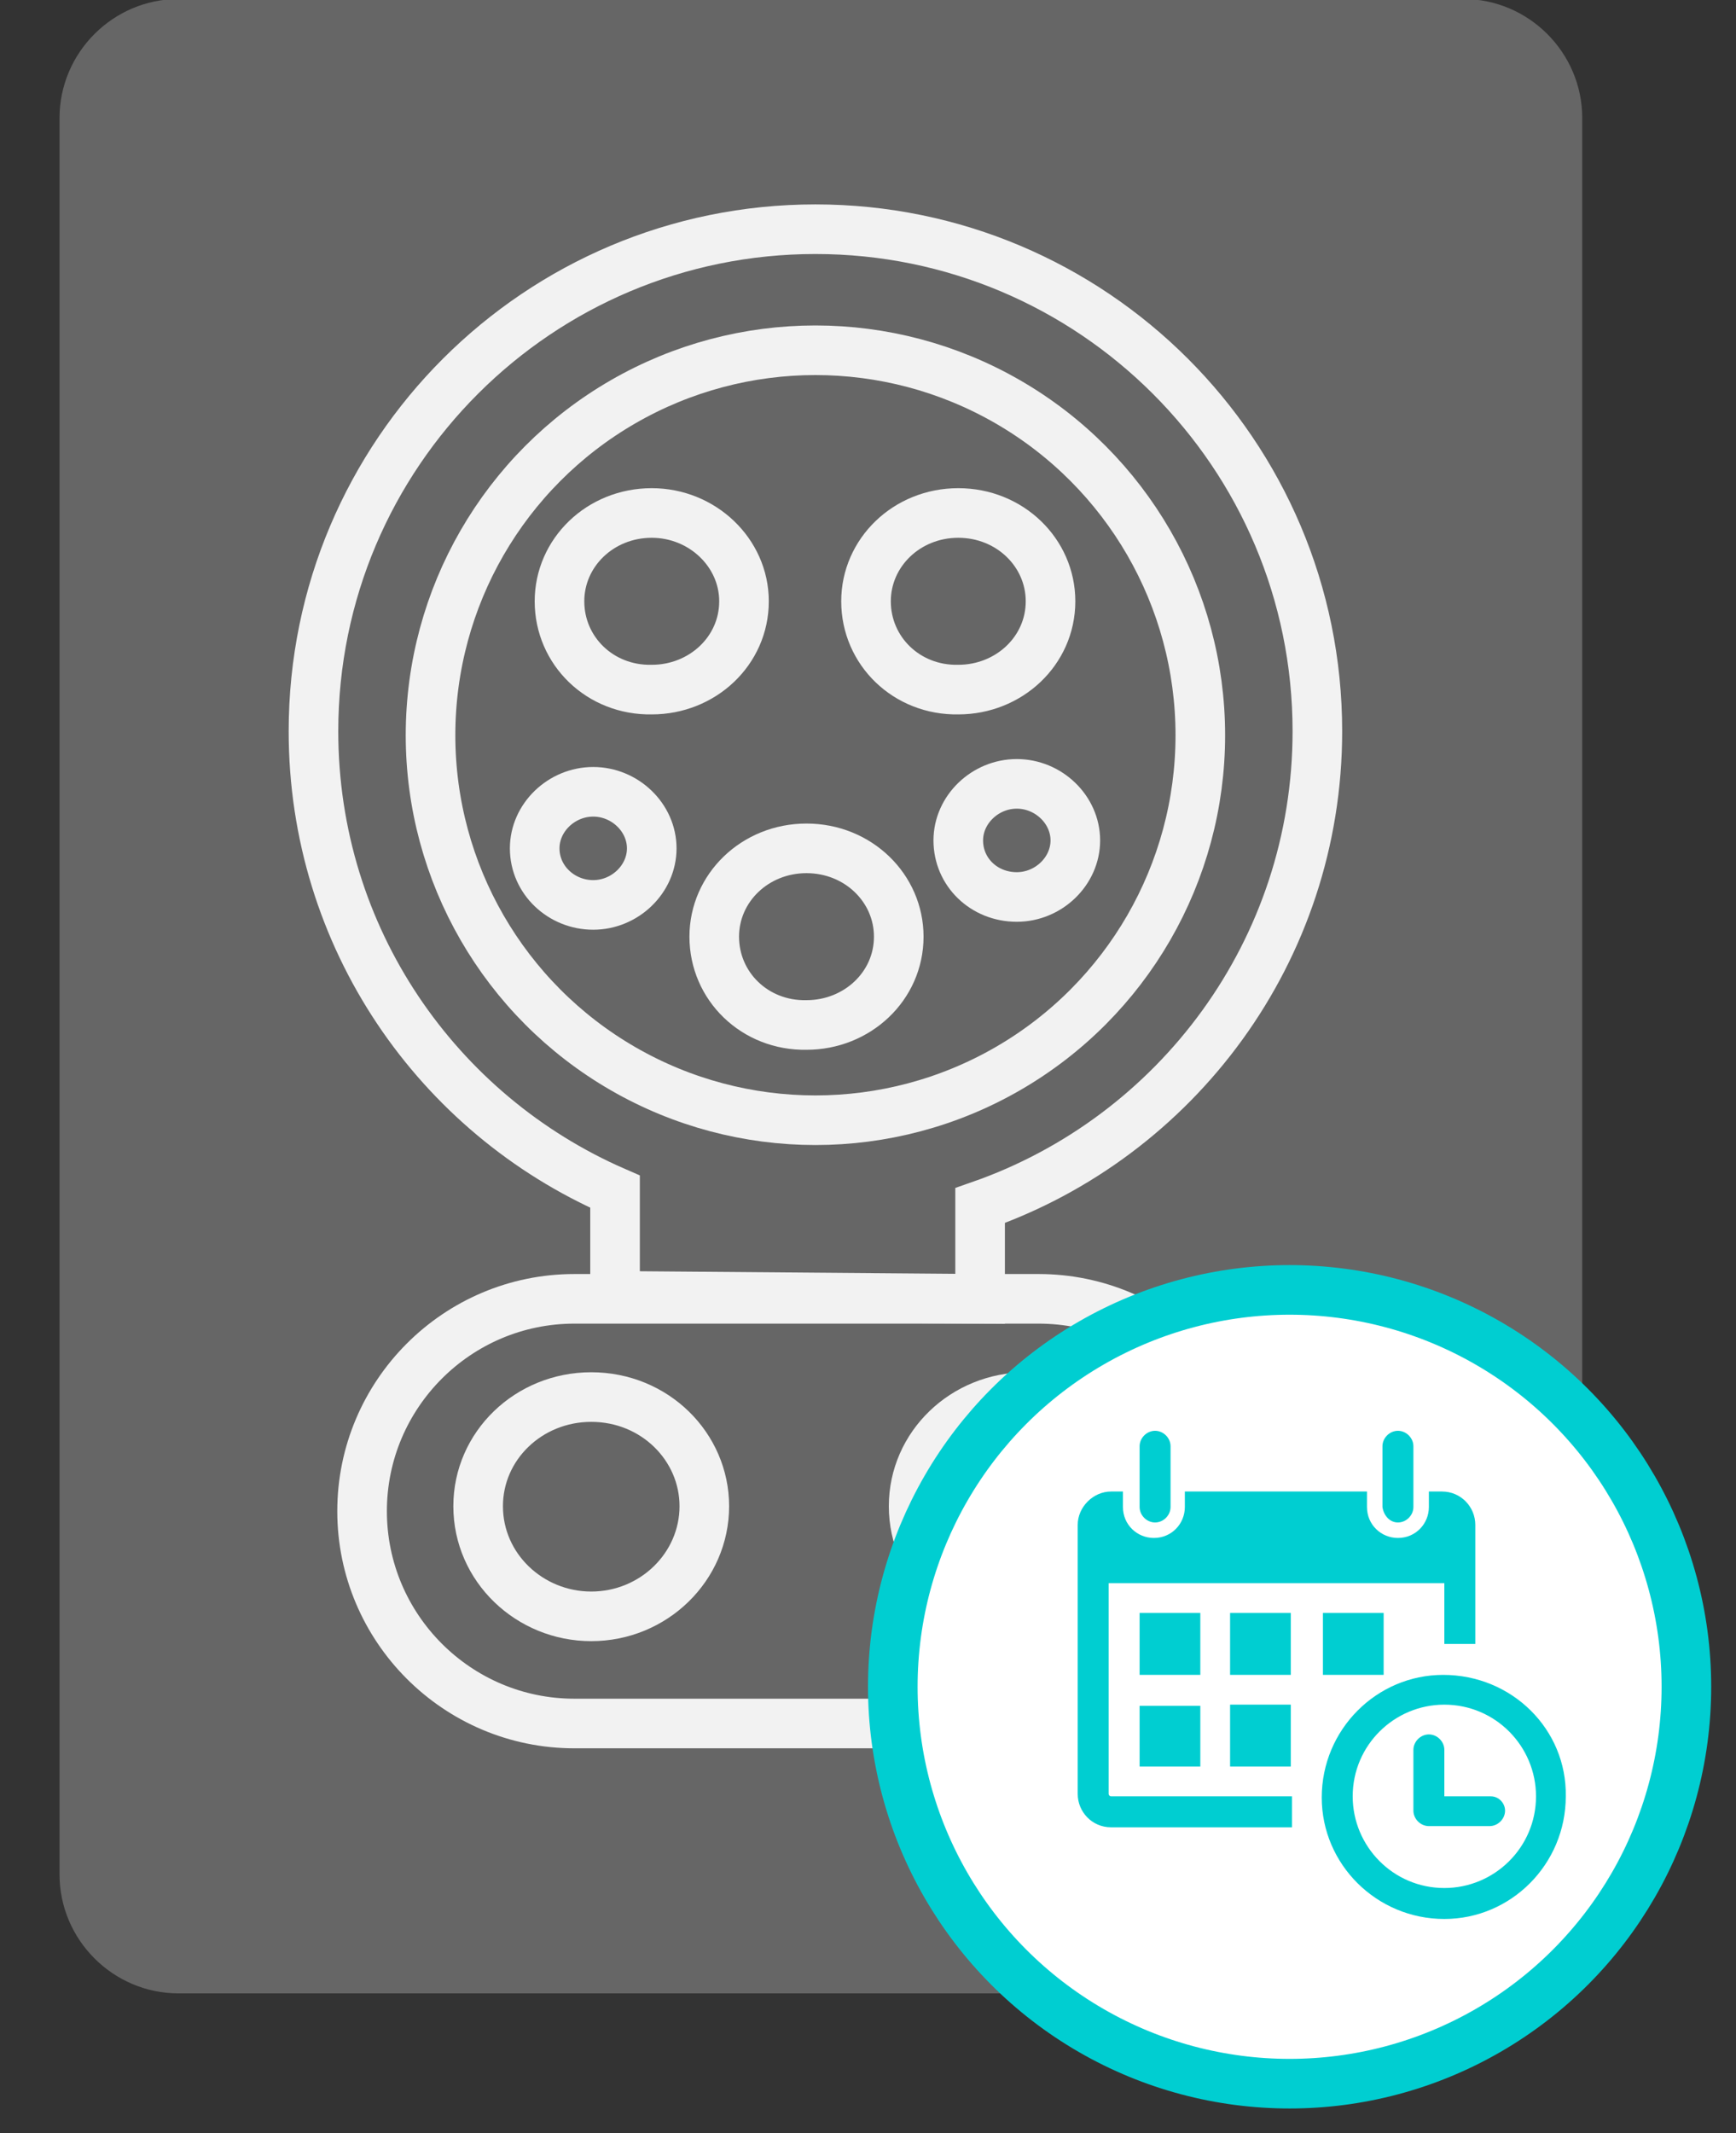 <?xml version="1.0" encoding="utf-8"?>
<!-- Generator: Adobe Illustrator 22.0.1, SVG Export Plug-In . SVG Version: 6.00 Build 0)  -->
<svg version="1.1" id="Capa_1" xmlns="http://www.w3.org/2000/svg" xmlns:xlink="http://www.w3.org/1999/xlink" x="0px" y="0px"
	 viewBox="0 0 175 215" style="enable-background:new 0 0 175 215;" xml:space="preserve">
<rect x="0" y="0" width="175" height="215" fill="#333333" stroke="none"/>
<style type="text/css">
	.st0{fill:#666666;}
	.st1{fill:none;stroke:#F2F2F2;stroke-width:5;stroke-miterlimit:10;}
	.st2{fill:#FFFFFF;stroke:#00CED1;stroke-width:5;stroke-miterlimit:10;}
	.st3{fill:#00CED1;}
</style>
<g transform="translate(0, -5)">
	<g>
		<path class="st0" d="M147.5,205.9H18c-6.6,0-12-5.4-12-12v-177c0-6.6,5.4-12,12-12h129.5c6.6,0,12,5.4,12,12v177
			C159.5,200.5,154.1,205.9,147.5,205.9z"/>
	</g>
	<g>
		<path class="st1" d="M98.8,126.5c19.8-6.9,34-25.7,34-47.8c0-28-22.7-50.6-50.6-50.6S31.6,50.7,31.6,78.7
			c0,20.8,12.5,38.6,30.4,46.4l0,10.5l36.8,0.3L98.8,126.5z"/>
		<circle class="st1" cx="82.2" cy="79.1" r="38.8"/>
		<path class="st1" d="M96.6,89.7c0-3.1,2.7-5.7,5.9-5.7c3.2,0,5.9,2.6,5.9,5.7c0,3.1-2.7,5.7-5.9,5.7
			C99.2,95.4,96.6,92.9,96.6,89.7z"/>
		<path class="st1" d="M53.9,90.5c0-3.1,2.7-5.7,5.9-5.7s5.9,2.6,5.9,5.7s-2.7,5.7-5.9,5.7S53.9,93.7,53.9,90.5z"/>
		<path class="st1" d="M87.3,65.6c0-4.9,4.1-8.9,9.3-8.9s9.3,4,9.3,8.9c0,5-4.2,8.9-9.3,8.9C91.4,74.6,87.3,70.6,87.3,65.6z"/>
		<path class="st1" d="M56.4,65.6c0-4.9,4.1-8.9,9.3-8.9c5.1,0,9.3,4,9.3,8.9c0,5-4.2,8.9-9.3,8.9C60.5,74.6,56.4,70.6,56.4,65.6z"
			/>
		<path class="st1" d="M72,99.4c0-4.9,4.1-8.9,9.3-8.9s9.3,4,9.3,8.9c0,5-4.2,8.9-9.3,8.9C76.1,108.4,72,104.4,72,99.4z"/>
		<path class="st1" d="M48.2,156.8c0-6.1,5.1-11,11.4-11c6.4,0,11.4,5,11.4,11c0,6.1-5.1,11.1-11.4,11.1
			C53.4,167.9,48.2,163,48.2,156.8z"/>
		<path class="st1" d="M92.1,156.8c0-6.1,5.1-11,11.4-11c6.4,0,11.4,5,11.4,11c0,6.1-5.1,11.1-11.4,11.1
			C97.3,167.9,92.1,163,92.1,156.8z"/>
		<path class="st1" d="M65.7,126.5"/>
		<path class="st1" d="M104.7,178.7H57.9c-11.8,0-21.4-9.6-21.4-21.4v0c0-11.8,9.6-21.4,21.4-21.4h46.8c11.8,0,21.4,9.6,21.4,21.4v0
			C126.1,169.1,116.4,178.7,104.7,178.7z"/>
	</g>
	<g transform="translate(80, 125)">
		<circle class="st2" cx="50" cy="50" r="40"/>
		<g transform="translate(-58, -58)">
			<g transform="scale(1.2)">
				<path class="st3" d="M77.4,74.9v-5.1c0-0.7,0.6-1.3,1.3-1.3s1.3,0.6,1.3,1.3c0,0,0,0,0,0v5.1c0,0.7-0.6,1.3-1.3,1.3
					S77.4,75.6,77.4,74.9C77.4,74.9,77.4,74.9,77.4,74.9C77.4,74.9,77.4,74.9,77.4,74.9z M99.1,76.2c0.7,0,1.3-0.6,1.3-1.3v-5.1
					c0-0.7-0.6-1.3-1.3-1.3s-1.3,0.6-1.3,1.3c0,0,0,0,0,0v5.1C97.9,75.6,98.4,76.2,99.1,76.2C99.1,76.2,99.1,76.2,99.1,76.2z
					 M113.2,99.2c0,5.7-4.6,10.3-10.2,10.3c-5.7,0-10.3-4.6-10.3-10.2c0-5.7,4.6-10.3,10.2-10.3c0,0,0,0,0,0
					C108.7,89,113.3,93.6,113.2,99.2L113.2,99.2L113.2,99.2z M110.7,99.2c0-4.2-3.4-7.7-7.7-7.7c-4.2,0-7.7,3.4-7.7,7.7
					c0,4.2,3.4,7.7,7.7,7.7C107.2,106.9,110.7,103.5,110.7,99.2L110.7,99.2z M82.5,83.8h-5.1V89h5.1V83.8z M77.4,96.7h5.1v-5.1h-5.1
					V96.7z M85,89h5.1v-5.2H85V89z M85,96.7h5.1v-5.2H85V96.7L85,96.7z M74.8,99V81.3H103v5.1h2.6v-10c0-1.5-1.2-2.8-2.8-2.8
					c0,0,0,0,0,0h-1.1v1.3c0,1.4-1.1,2.6-2.6,2.6c-1.4,0-2.6-1.1-2.6-2.6v-1.3H81.2v1.3c0,1.4-1.1,2.6-2.6,2.6
					c-1.4,0-2.6-1.1-2.6-2.6v-1.3H75c-1.5,0-2.8,1.3-2.8,2.8c0,0,0,0,0,0V99c0,1.5,1.2,2.8,2.8,2.8h15.2v-2.6H75
					C74.9,99.2,74.8,99.1,74.8,99L74.8,99z M97.9,89v-5.2h-5.1V89H97.9L97.9,89z M106.9,99.2H103v-3.9c0-0.7-0.6-1.3-1.3-1.3
					s-1.3,0.6-1.3,1.3c0,0,0,0,0,0v5.1c0,0.7,0.6,1.3,1.3,1.3h5.1c0.7,0,1.3-0.6,1.3-1.3C108.1,99.8,107.6,99.2,106.9,99.2
					L106.9,99.2L106.9,99.2z"/>
			</g>
		</g>
	</g>
</g>
</svg>
